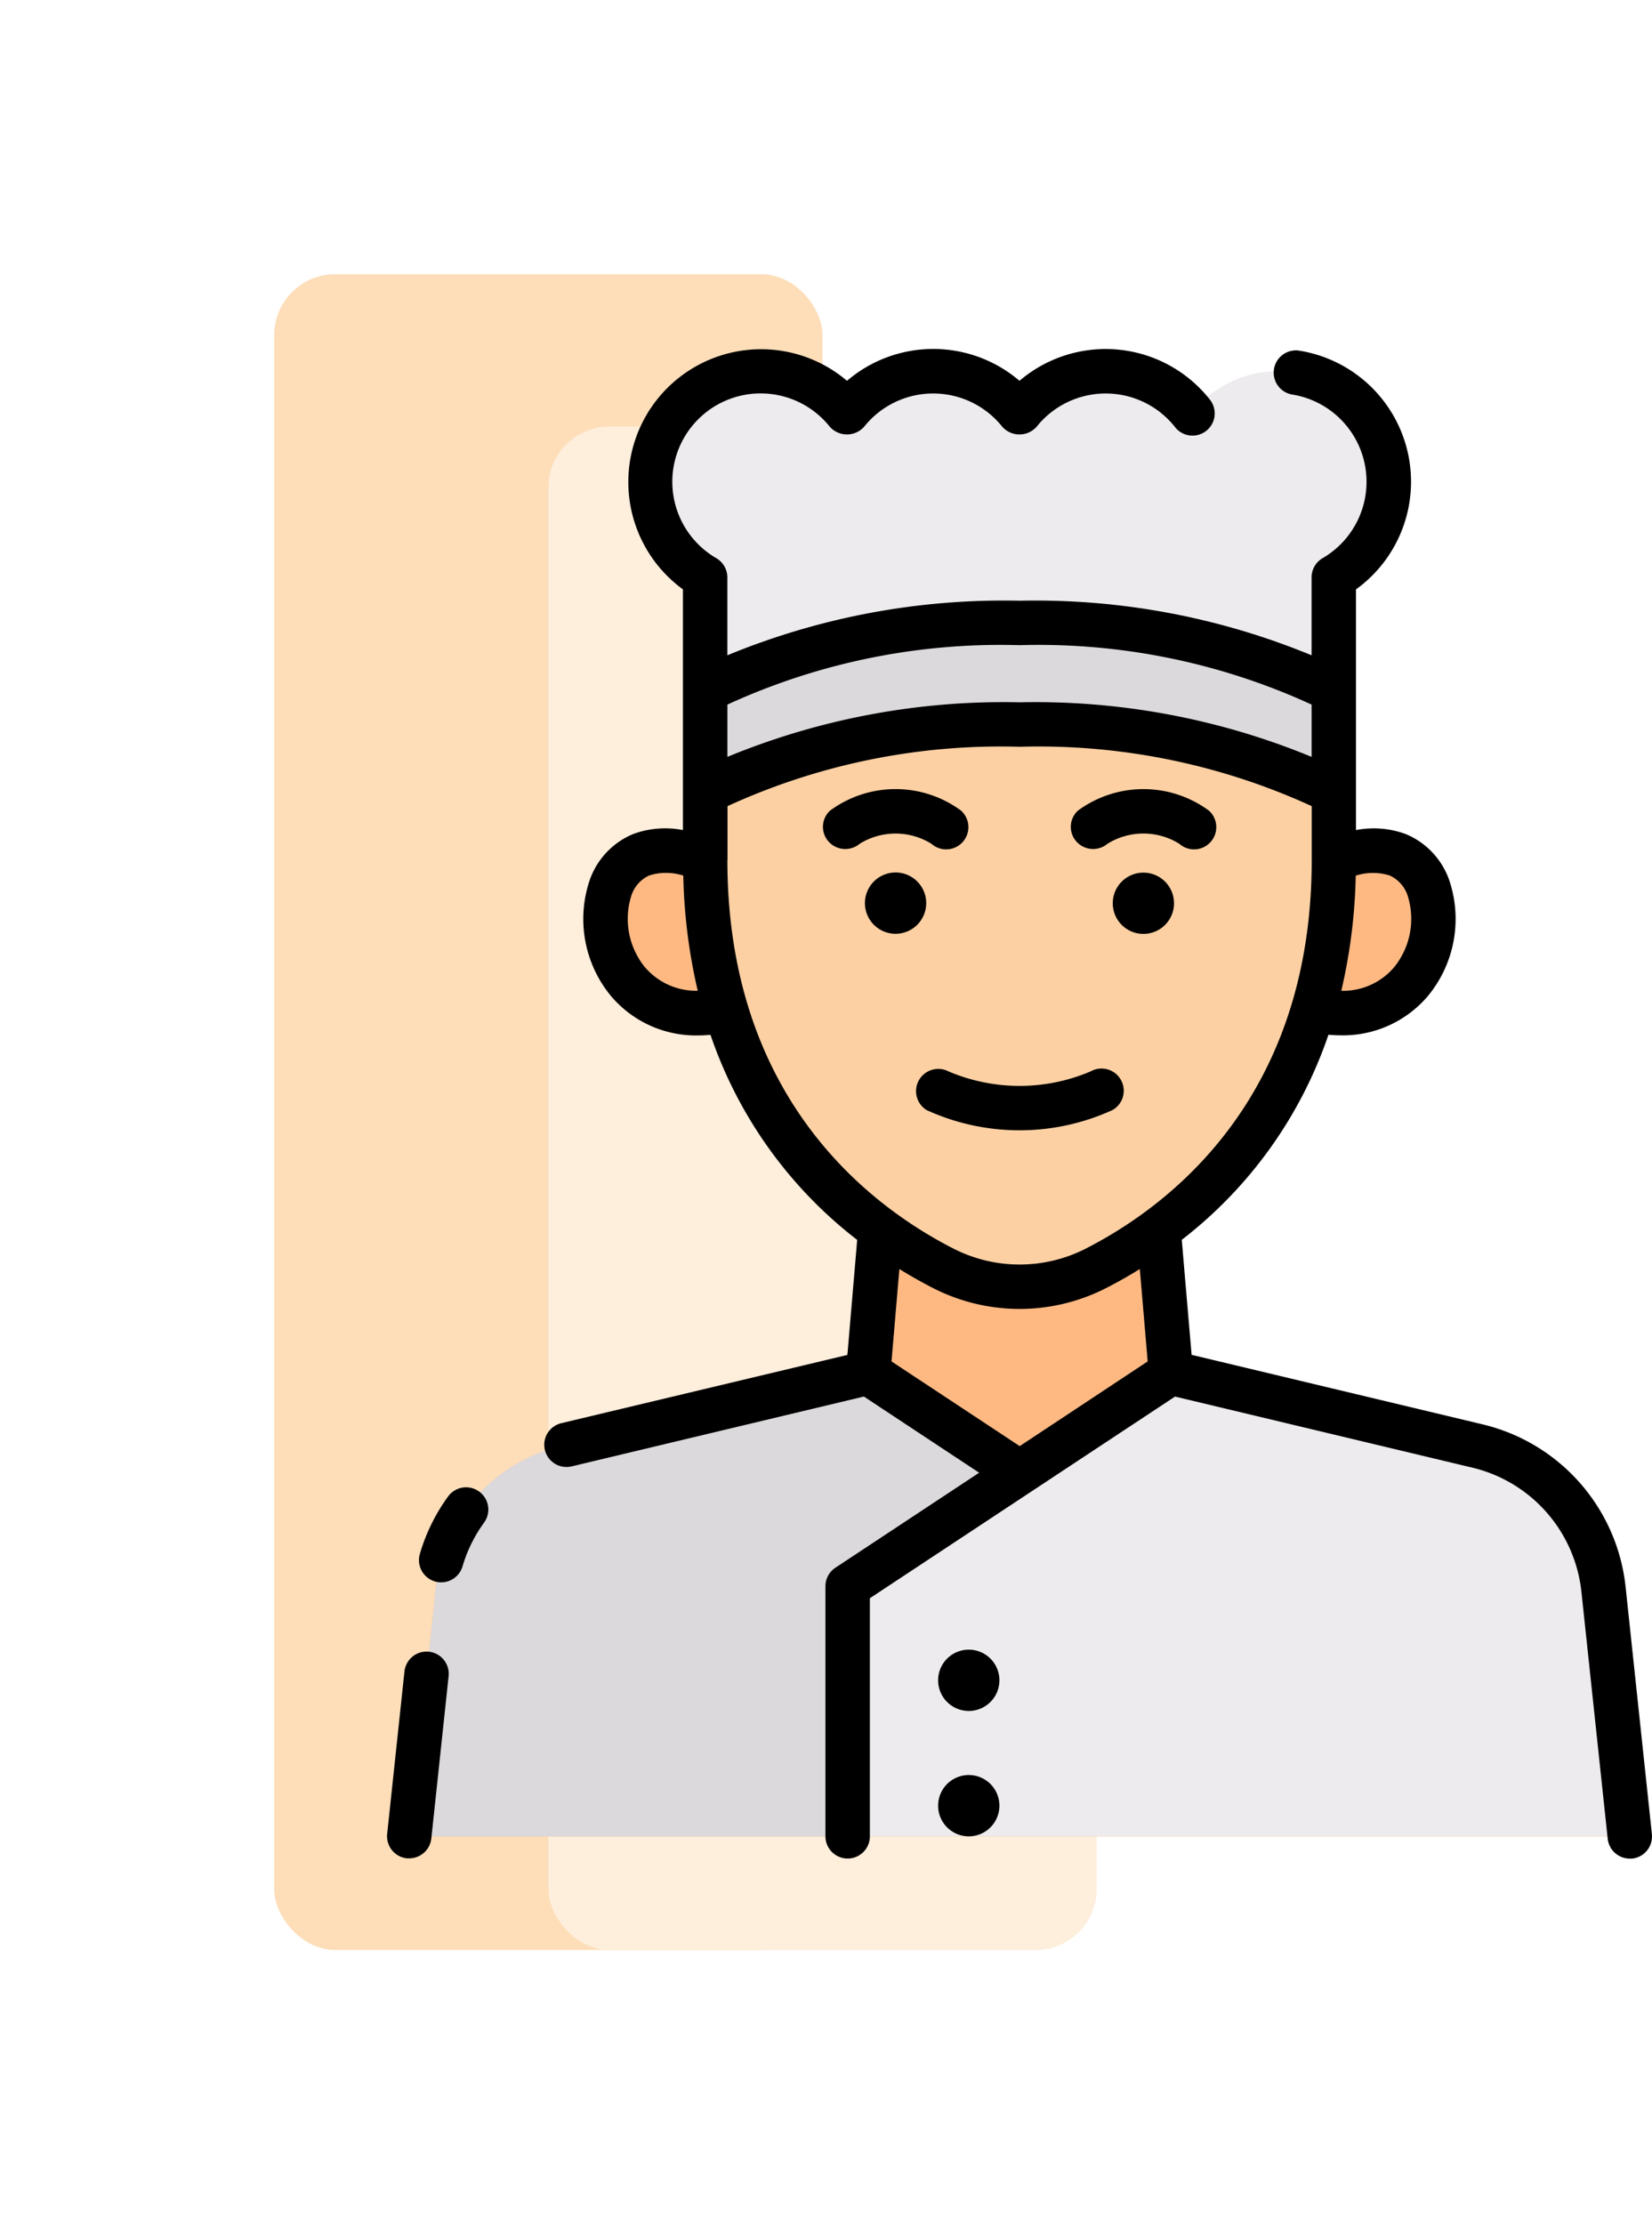 <svg xmlns="http://www.w3.org/2000/svg" xmlns:xlink="http://www.w3.org/1999/xlink" width="54.229" height="73" viewBox="0 0 54.229 73">
  <defs>
    <filter id="Rectángulo_401320" x="0" y="0" width="36" height="73" filterUnits="userSpaceOnUse">
      <feOffset dy="3" input="SourceAlpha"/>
      <feGaussianBlur stdDeviation="3" result="blur"/>
      <feFlood flood-opacity="0.161"/>
      <feComposite operator="in" in2="blur"/>
      <feComposite in="SourceGraphic"/>
    </filter>
    <filter id="Rectángulo_401321" x="9" y="5" width="36" height="68" filterUnits="userSpaceOnUse">
      <feOffset dy="3" input="SourceAlpha"/>
      <feGaussianBlur stdDeviation="3" result="blur-2"/>
      <feFlood flood-opacity="0.161"/>
      <feComposite operator="in" in2="blur-2"/>
      <feComposite in="SourceGraphic"/>
    </filter>
  </defs>
  <g id="Grupo_1148350" data-name="Grupo 1148350" transform="translate(-181.73 -2027)">
    <g transform="matrix(1, 0, 0, 1, 181.73, 2027)" filter="url(#Rectángulo_401320)">
      <rect id="Rectángulo_401320-2" data-name="Rectángulo 401320" width="18" height="55" rx="2" transform="translate(9 6)" fill="#fddeb9"/>
    </g>
    <g transform="matrix(1, 0, 0, 1, 181.73, 2027)" filter="url(#Rectángulo_401321)">
      <rect id="Rectángulo_401321-2" data-name="Rectángulo 401321" width="18" height="50" rx="2" transform="translate(18 11)" fill="#feeedc"/>
    </g>
    <g id="cocinero_1_" data-name="cocinero (1)" transform="translate(180.256 2033.898)">
      <path id="Trazado_888672" data-name="Trazado 888672" d="M55.132,85.708A5.418,5.418,0,0,0,51,81.012L40.93,78.606l-.4-4.7h0a15.208,15.208,0,0,1-2.068,1.277,5.5,5.5,0,0,1-5,0A15.157,15.157,0,0,1,31.4,73.908h0l-.4,4.7L20.92,81.012a5.418,5.418,0,0,0-4.128,4.7l-.863,8.114H56Z" transform="translate(-1.022 -40.451)" fill="#feb983"/>
      <path id="Trazado_888673" data-name="Trazado 888673" d="M76.142,100.4H50.471V92.19l10.606-7.01,10.073,2.4a5.418,5.418,0,0,1,4.129,4.7Z" transform="translate(-21.169 -47.025)" fill="#edebed"/>
      <path id="Trazado_888674" data-name="Trazado 888674" d="M35.963,88.464,31,85.18l-10.073,2.4a5.418,5.418,0,0,0-4.13,4.7L15.93,100.4H30.324V92.19Z" transform="translate(-1.023 -47.025)" fill="#dbd9dc"/>
      <path id="Trazado_888675" data-name="Trazado 888675" d="M34.656,44.369s-2.33-1.118-3.114.944a3.1,3.1,0,0,0,3.8,4H54.611a3.1,3.1,0,0,0,3.8-4c-.784-2.061-3.114-.944-3.114-.944Z" transform="translate(-10.035 -23.045)" fill="#feb983"/>
      <path id="Trazado_888676" data-name="Trazado 888676" d="M39.241,36.381s3.567-2.247,10.318-2.247,10.318,2.247,10.318,2.247v2.195c0,8.115-4.765,11.85-7.819,13.411a5.5,5.5,0,0,1-5,0c-3.054-1.56-7.819-5.3-7.819-13.411Z" transform="translate(-14.619 -17.252)" fill="#fcd0a3"/>
      <path id="Trazado_888677" data-name="Trazado 888677" d="M36.714,20.15V13.073A3.629,3.629,0,1,1,41.37,7.667a3.626,3.626,0,0,1,5.662,0,3.626,3.626,0,0,1,5.662,0,3.629,3.629,0,1,1,4.656,5.406V20.15S53.783,17.9,47.032,17.9,36.714,20.15,36.714,20.15Z" transform="translate(-12.092 -1.021)" fill="#edebed"/>
      <path id="Trazado_888678" data-name="Trazado 888678" d="M39.241,31.715s3.567-2.247,10.318-2.247,10.318,2.247,10.318,2.247V28.381s-3.567-2.247-10.318-2.247-10.318,2.247-10.318,2.247Z" transform="translate(-14.619 -12.586)" fill="#dbd9dc"/>
      <g id="Grupo_1099823" data-name="Grupo 1099823" transform="translate(14.176 4.555)">
        <path id="Trazado_888679" data-name="Trazado 888679" d="M15.551,107.145a.731.731,0,0,0-.8.648l-.568,5.334a.73.73,0,0,0,.648.8c.026,0,.052,0,.078,0a.73.73,0,0,0,.724-.652l.568-5.334A.73.73,0,0,0,15.551,107.145Z" transform="translate(-14.176 -64.389)"/>
        <path id="Trazado_888680" data-name="Trazado 888680" d="M18.675,94.345a.729.729,0,0,0-1.019.162,6.118,6.118,0,0,0-.926,1.883.729.729,0,1,0,1.4.411,4.68,4.68,0,0,1,.708-1.437.729.729,0,0,0-.163-1.019Z" transform="translate(-15.649 -56.845)"/>
        <path id="Trazado_888681" data-name="Trazado 888681" d="M62.932,53.294l-.863-8.114a6.158,6.158,0,0,0-4.685-5.328l-9.561-2.284L47.5,33.793a14.327,14.327,0,0,0,4.815-6.73c.121.009.243.018.36.018a3.657,3.657,0,0,0,2.9-1.284,3.971,3.971,0,0,0,.711-3.789,2.546,2.546,0,0,0-1.426-1.529,3.038,3.038,0,0,0-1.641-.133v-7.9a4.357,4.357,0,0,0-1.892-7.84.73.73,0,0,0-.22,1.442,2.9,2.9,0,0,1,1.016,5.373.73.73,0,0,0-.362.63v2.558a23.762,23.762,0,0,0-9.589-1.791,23.762,23.762,0,0,0-9.589,1.791V12.052a.73.73,0,0,0-.362-.63,2.9,2.9,0,1,1,3.72-4.32.754.754,0,0,0,1.137,0,2.9,2.9,0,0,1,4.525,0,.753.753,0,0,0,1.137,0,2.9,2.9,0,0,1,4.525,0A.729.729,0,1,0,48.4,6.189,4.356,4.356,0,0,0,42.173,5.6a4.357,4.357,0,0,0-5.662,0,4.358,4.358,0,1,0-5.386,6.845v7.9a3.036,3.036,0,0,0-1.641.133,2.547,2.547,0,0,0-1.426,1.529A3.972,3.972,0,0,0,28.77,25.8a3.654,3.654,0,0,0,2.9,1.284c.118,0,.239-.009.36-.018a14.331,14.331,0,0,0,4.815,6.73l-.321,3.775L27.137,39.81a.729.729,0,0,0,.167,1.439.742.742,0,0,0,.17-.02l9.591-2.292,3.784,2.5L36.13,44.555a.729.729,0,0,0-.327.608V53.37a.729.729,0,1,0,1.459,0V45.556l10.017-6.618,9.766,2.334a4.7,4.7,0,0,1,3.573,4.064l.864,8.114a.729.729,0,0,0,.724.652.545.545,0,0,0,.078,0,.73.73,0,0,0,.648-.8ZM54.324,21.835a1.106,1.106,0,0,1,.6.692,2.52,2.52,0,0,1-.465,2.334,2.2,2.2,0,0,1-1.722.759,18.147,18.147,0,0,0,.474-3.779A1.853,1.853,0,0,1,54.324,21.835ZM42.173,14.277a21.454,21.454,0,0,1,9.589,1.95v1.716a23.762,23.762,0,0,0-9.589-1.791,23.762,23.762,0,0,0-9.589,1.791V16.227A21.469,21.469,0,0,1,42.173,14.277ZM29.888,24.859a2.518,2.518,0,0,1-.465-2.334,1.1,1.1,0,0,1,.6-.692,1.852,1.852,0,0,1,1.114.006,18.149,18.149,0,0,0,.474,3.779,2.2,2.2,0,0,1-1.722-.76Zm2.7-3.536V19.56a21.508,21.508,0,0,1,9.589-1.949,21.512,21.512,0,0,1,9.589,1.949v1.763c0,7.8-4.65,11.345-7.422,12.761a4.775,4.775,0,0,1-4.334,0C37.234,32.668,32.584,29.127,32.584,21.323Zm5.384,16.461.258-3.032c.391.242.768.452,1.116.63a6.238,6.238,0,0,0,5.661,0c.349-.178.725-.388,1.116-.63l.258,3.032-4.2,2.78Z" transform="translate(-21.409 -4.555)"/>
        <path id="Trazado_888682" data-name="Trazado 888682" d="M62.263,62.589a.729.729,0,1,0-.714-1.272,5.952,5.952,0,0,1-4.667,0,.73.73,0,0,0-.718,1.27,7.337,7.337,0,0,0,6.1,0Z" transform="translate(-38.449 -37.607)"/>
        <path id="Trazado_888683" data-name="Trazado 888683" d="M52.079,41.008a.729.729,0,1,0,.971-1.089,3.624,3.624,0,0,0-4.295,0,.723.723,0,0,0-.054,1.014.736.736,0,0,0,1.024.076,2.234,2.234,0,0,1,2.355,0Z" transform="translate(-34.207 -24.769)"/>
        <path id="Trazado_888684" data-name="Trazado 888684" d="M53.836,46.8A1.006,1.006,0,1,0,52.83,47.8,1.006,1.006,0,0,0,53.836,46.8Z" transform="translate(-36.134 -28.606)"/>
        <path id="Trazado_888685" data-name="Trazado 888685" d="M69.248,41.013a2.235,2.235,0,0,1,2.355,0,.729.729,0,0,0,.971-1.089,3.626,3.626,0,0,0-4.295,0,.723.723,0,0,0-.055,1.014A.736.736,0,0,0,69.248,41.013Z" transform="translate(-45.594 -24.774)"/>
        <circle id="Elipse_11491" data-name="Elipse 11491" cx="1.006" cy="1.006" r="1.006" transform="translate(23.818 19.191) rotate(-89.586)"/>
        <path id="Trazado_888686" data-name="Trazado 888686" d="M58.591,106.99A1.006,1.006,0,1,0,59.6,108,1.006,1.006,0,0,0,58.591,106.99Z" transform="translate(-39.495 -64.301)"/>
        <path id="Trazado_888687" data-name="Trazado 888687" d="M58.591,116.864A1.006,1.006,0,1,0,59.6,117.87,1.006,1.006,0,0,0,58.591,116.864Z" transform="translate(-39.495 -70.06)"/>
      </g>
    </g>
  </g>
</svg>
